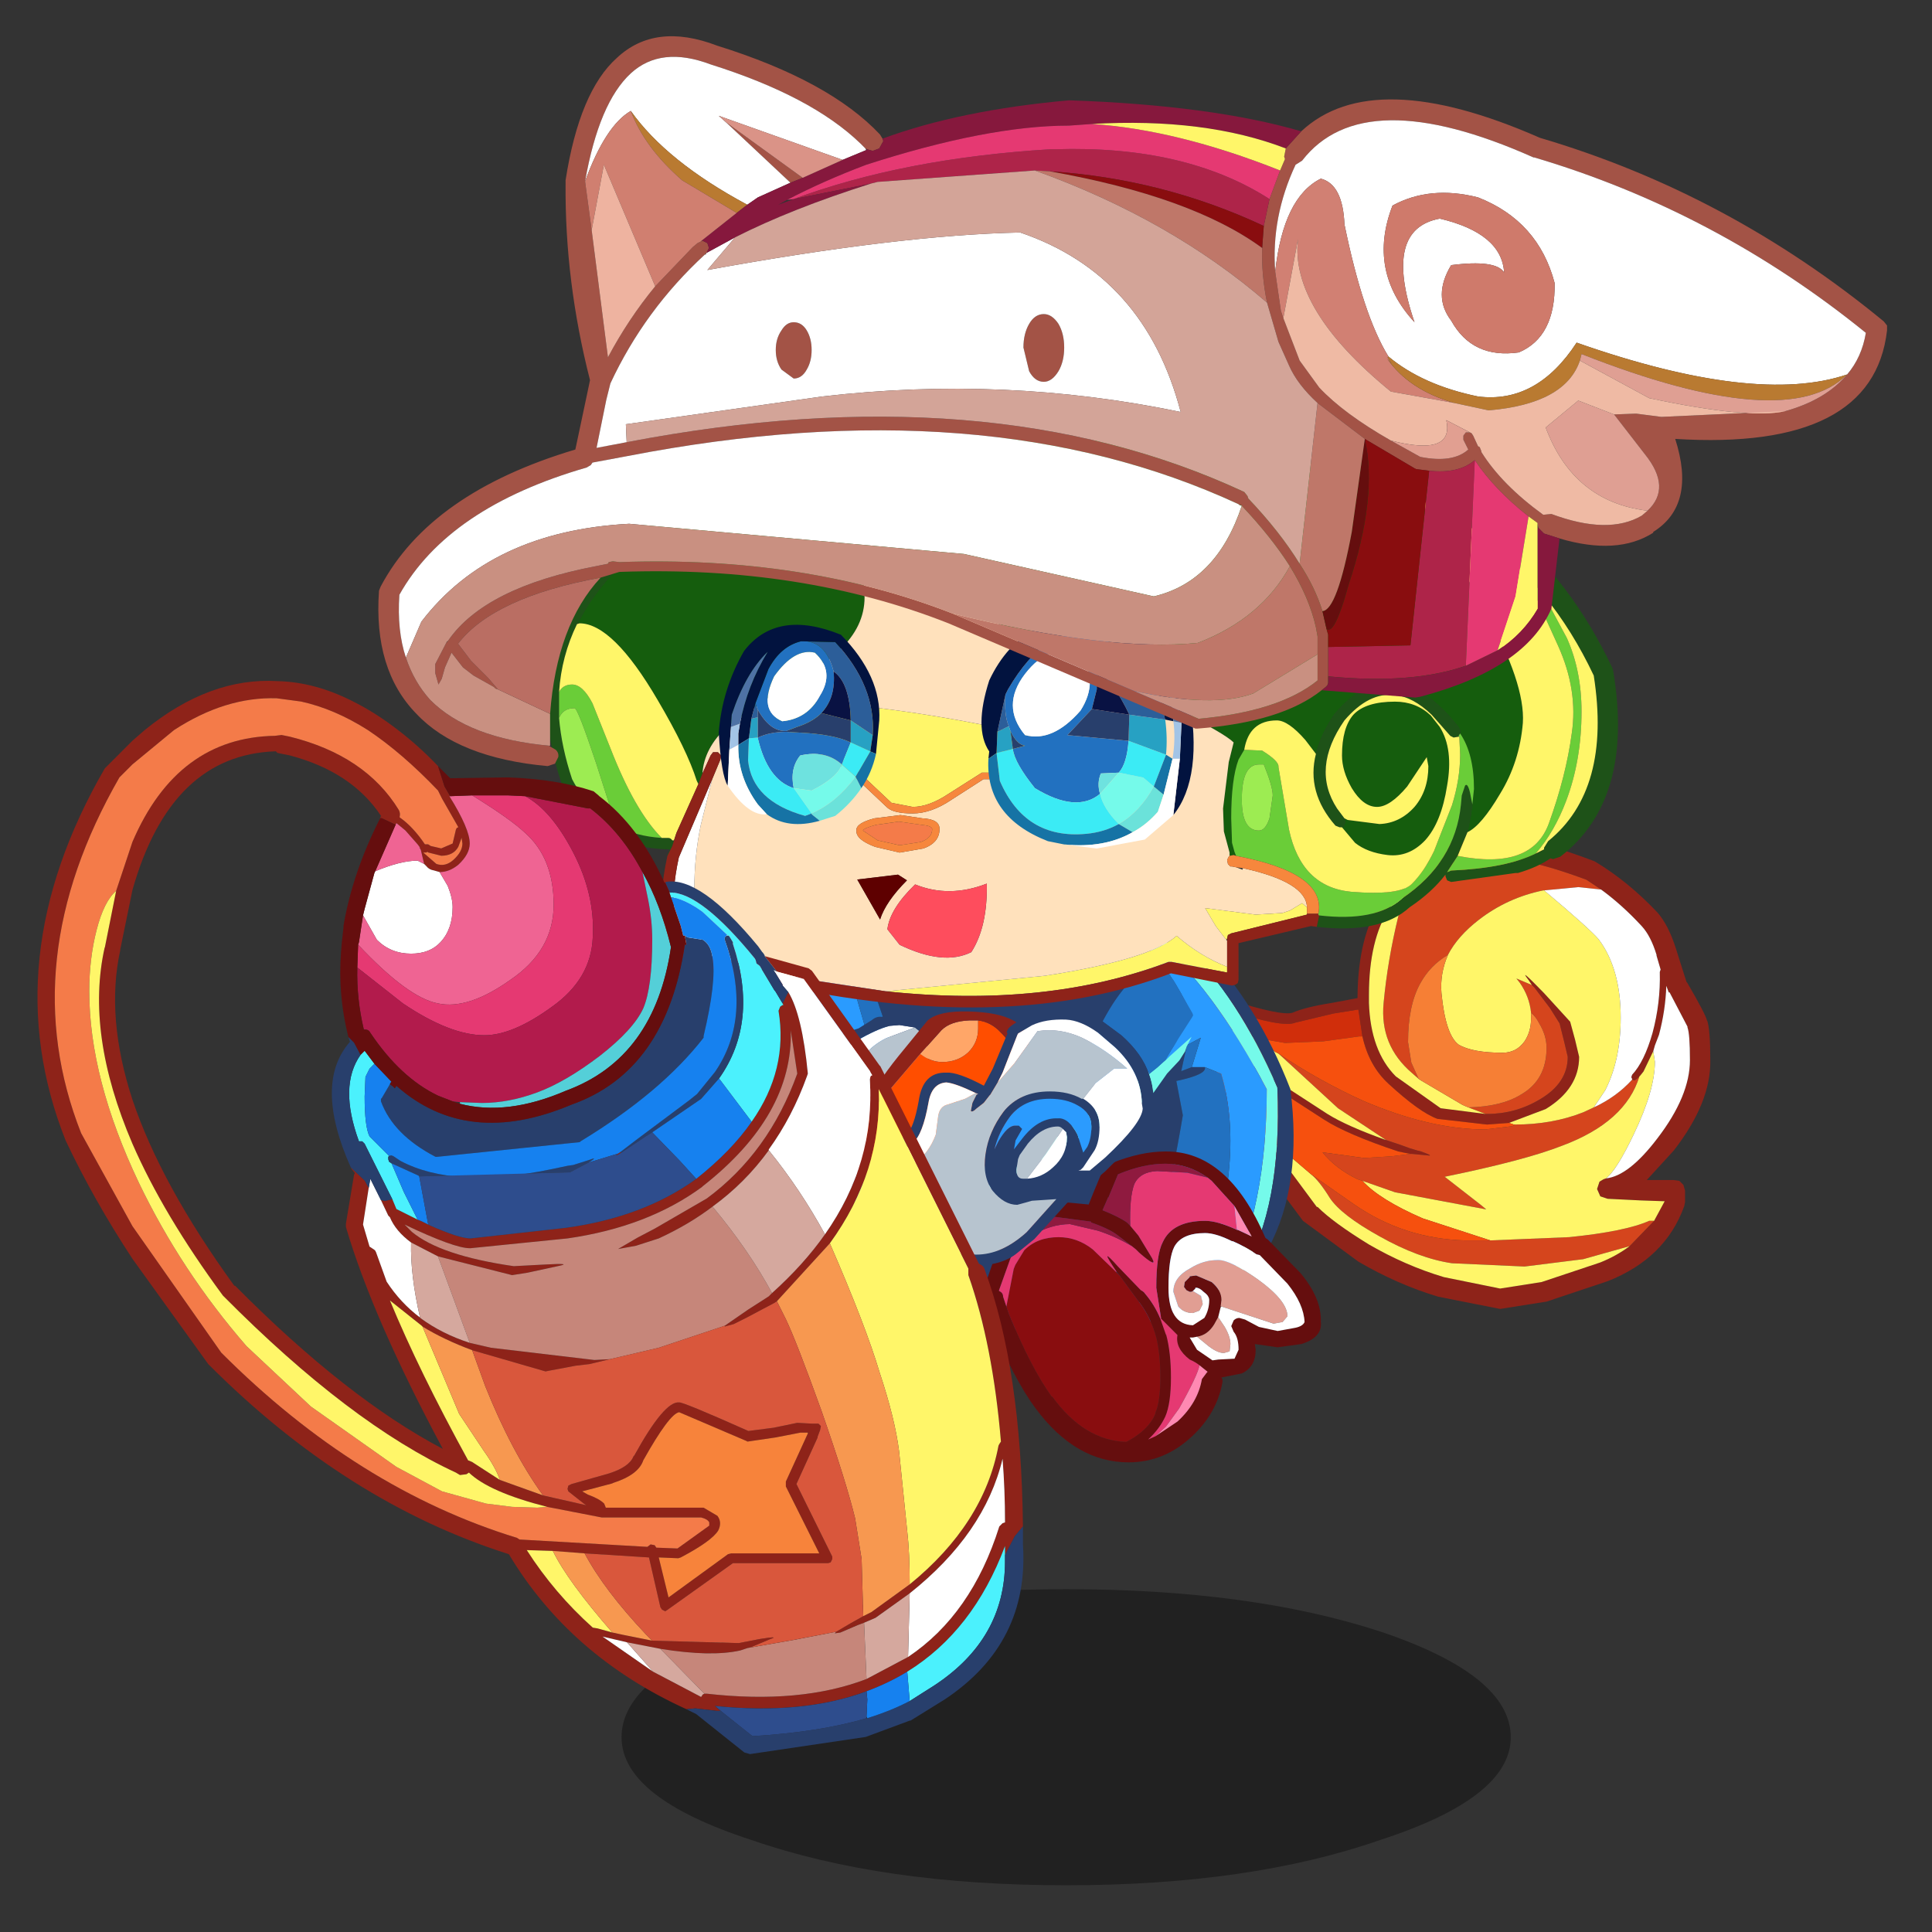 <svg xmlns:ffdec="https://www.free-decompiler.com/flash" xmlns:xlink="http://www.w3.org/1999/xlink" ffdec:objectType="frame" height="90" width="90" xmlns="http://www.w3.org/2000/svg"><rect width="100%" height="100%" fill="#333333" stroke="none"/><use ffdec:characterId="22" height="130.15" transform="matrix(.667 0 0 .668 -.534 1.67)" width="132.75" xlink:href="#a"/><defs><g id="a" transform="translate(.8 -2.5)"><use ffdec:characterId="1" height="9.8" transform="matrix(1.119 0 0 2.107 43.41 110.824)" width="55.5" xlink:href="#b"/><use ffdec:characterId="3" height="28.85" transform="matrix(-1.138 0 0 1.138 119.45 58.45)" width="31.3" xlink:href="#c"/><use ffdec:characterId="5" height="24.85" transform="matrix(-1.138 0 0 1.138 90.35 64.8)" width="30.65" xlink:href="#d"/><use ffdec:characterId="7" height="10.65" transform="matrix(-1.138 0 0 1.138 65.55 70.8)" width="9.35" xlink:href="#e"/><use ffdec:characterId="9" height="19.05" transform="matrix(-1.138 0 0 1.138 92.25 80.3)" width="20.7" xlink:href="#f"/><use ffdec:characterId="13" height="20.2" transform="matrix(-1.138 0 0 1.138 83.45 65.3)" width="20.95" xlink:href="#g"/><use ffdec:characterId="19" height="59.55" transform="matrix(-1.138 0 0 1.138 131.85 2.5)" width="92.65" xlink:href="#h"/><use ffdec:characterId="21" height="65.75" transform="matrix(-1.138 0 0 1.138 71.5 47.5)" width="60.55" xlink:href="#i"/></g><g id="l" fill-rule="evenodd"><path d="m30 15.55.05.05.2.2.05.15-.1.5-5.2 7-3.4 2.5q-2.4 1.4-4.9 2.15l-3.8.75-2.85-.45-3.75-1.25q-3.55-1.4-4.7-4.6l-.05-.25v-.7l.1-.35.25-.25.35-.05H3.9l-1.65-1.8Q-.05 16.2 0 13.6q0-1.9.2-2.45v.05q.05-.35 1.25-2.4v.05L2.1 6.8q.45-1.45 1.15-2.25 1.8-1.9 3.8-3.1l.1-.05Q9.4.55 11 .2t3.95-.05L17.4.4h.1l.35.2 1.3 1.6.7 1 .4.6v.15q1.35 2.1 1.4 5.65v.2l1.6.3q1.6.25 2.4.6.7.2 3.85-.8l1.8-.6-.15.75-1.45.45q-3.45 1.15-4.25.8l-2.3-.55-1.55-.25-.25 1.65q-.4 1.8-1.6 2.9-1.9 1.75-3 2.15l-3.05.35-1.35-.1-2.25-.85q-2.05-1.25-2.05-3.2l.25-1.05.3-1.1 1.6-1.75q1.65-1.7.95-.8l-.2.3-.15.15-.95 1.25-.6.95-.3 1.2-.2.85q0 1.6 1.7 2.6 1.5.9 3.25.9h.1l2.75-.35 2.75-1.95q1.55-1.55 1.65-4.5v-.5q0-3.35-1.25-5.3l-1.05-1.35-1.1-1.3h-.3L14.8 1.4q-2.15-.25-3.55.05-1.5.3-3.65 1.1l-.9.6Q5.4 4.1 4.2 5.4q-.55.6-.9 1.75v.05l-.25.85.05.15q-.05 1.9.45 3.75.5 1.75 1.25 2.55l.05.15-.05.1v.05l-.15.05-.15-.1-.15-.15-.05-.05-.2-.25-.6-1.25-.1-.35-.25-.65q-.4-1.5-.45-3l-.15.4H2.5l-1.1 2.1v.05q-.15.4-.15 2 0 2.2 2 4.8Q5 20.7 6.4 20.85l.15.05.25.15.15.45-.2.45-.45.15-2.05.1-1.45.05.65 1.2L4.95 25q.8.6 1.8 1l3.6 1.2 2.55.4 3.45-.7q2.35-.7 4.6-2 2.2-1.35 3.15-2.3h.05l3.45-4.65 1.6-2.25q.15-.2.4-.2l.4.05m.75-3.35-.15.6-6.9 4.45q-1.4.9-4.55 1.95l-.75.15h-.1l-1.05.1q-.2 0 .5-.25l.2-.05.5-.15.55-.2.9-.3q2.4-.85 3.6-1.6l7.25-4.7" fill="#8e2319"/><path d="m4.95 25-1.5-1.55h.3q1.45.65 4.9 1l4.85.2h1.55q3.75-.1 6.8-2.2l2.65-1.85q-.5.4-1.15 1.45-.7 1.05-3.05 2.35-2.4 1.35-4.45 1.65l-4.45.2-3.6-.45-2.85-.8m-.6-10.4.15.15.15.1.15-.05q.95 1.05 2.35 1.7l.65.3q1.9.75 4.2.75l.15.1 1.65.2q3.4 0 7.5-1.75 2.75-1.25 5.2-2.9l-3.65 3.35-2.95 1.95-.9.3-.55.2-.5.15-.2.05q-.7.25-.5.25l1.05-.1h.1l1.2.15 1.65.1 2.55-.35q-.8 1-2.15 1.65l-.3.1-2 .7-5.6 1.05.3-.25 2.25-1.75q-4.9-1-7.2-1.9-3.9-1.45-4.75-4.25M6.7 3.15l.9-.6q2.15-.8 3.65-1.1 1.4-.3 3.55-.05l2.45.25h.3l1.1 1.3.5 1.85q.65 2.65.9 5.3.25 2.6-1.75 4.3l-.4.35.45-1 .2-1.25q0-2.25-.75-3.6-.6-1.1-1.7-1.75Q15.5 6 14.2 5q-1.75-1.35-3.95-1.8h-.05L8.1 3l-1.4.15m7.1 13.75h-.1q-1.75 0-3.25-.9-1.7-1-1.7-2.6l.2-.85.3-1.2.6-.95.95-1.25.15-.15.95-.4-.2.25q-.6.85-.7 1.85-.3.25-.5.65-.45.75-.45 1.5 0 1.95 1.55 2.85 1.2.75 3.25.8l-1.05.4" fill="#d5451d"/><path d="m21.35 12.15.25-1.65 1.55.25 2.3.55q.8.35 4.25-.8l1.45-.45-.25 1.2-2.75.9-.25.05-.35.1-1.45.25-2.35-.1-2.2-.3h-.2" fill="#d02e0b"/><path d="m27.6 17.95-3.45 4.65h-.05q-.95.95-3.15 2.3-2.25 1.3-4.6 2l-3.45.7-2.55-.4-3.6-1.2q-1-.4-1.8-1l2.85.8 3.6.45 4.45-.2q2.05-.3 4.45-1.65 2.35-1.3 3.05-2.35Q24 21 24.5 20.6l3.1-2.65m-24.15 5.5-.65-1.2 1.45-.05 2.05-.1.45-.15.2-.45-.15-.45-.25-.15-.15-.05q-.65-.5-1.7-2.7-1.3-2.7-1.3-4.45l.1-.65.6 1.25.2.25.05.05q.85 2.8 4.75 4.25 2.3.9 7.2 1.9l-2.25 1.75-.3.25 5.6-1.05 2-.7q-1.05 1.15-3.7 2.3l-4.15 1.35-4.85-.2q-3.45-.35-4.9-1h-.3m15.2-20.5L19.7 4.3q1.25 1.95 1.25 5.3v.5q-.1 2.95-1.65 4.5l-2.75 1.95-2.75.35 1.05-.4.35-.15 2.55-1.5.15-.1.4-.35q2-1.7 1.75-4.3-.25-2.65-.9-5.3l-.5-1.85M10.95 9l.2-.3q.7-.9-.95.8l-1.6 1.75-.3 1.1-.25 1.05q0 1.95 2.05 3.2l2.25.85-.3.1H12q-2.3 0-4.2-.75l-.65-.3-.7-1.05Q5.5 13.6 5.5 11q0-3 1.35-4.8.55-.65 3.35-3h.05q2.2.45 3.95 1.8 1.3 1 1.9 2.15.5 1.15.4 2.35-.25 2.55-1.05 3.15-.85.5-2.7.5-.85 0-1.35-.7-.4-.6-.4-1.4v-.35q.1-1 .7-1.85l.2-.25-.95.4m19.95 2.25-.15.95-7.25 4.7q-1.2.75-3.6 1.6l2.95-1.95 3.65-3.35.2-.1 1.2-.9.25-.05 2.75-.9" fill="#fff669"/><path d="m30 15.55-.4-.05q-.25 0-.4.2l-1.6 2.25-3.1 2.65-2.65 1.85q-3.05 2.1-6.8 2.2H13.5l4.15-1.35q2.65-1.15 3.7-2.3l.3-.1q1.35-.65 2.15-1.65l-2.55.35-1.65-.1-1.2-.15.75-.15q3.15-1.05 4.55-1.95l6.9-4.45-.15.75-.45 2m-17.65 1.9 1.35.1 3.05-.35q1.1-.4 3-2.15 1.2-1.1 1.6-2.9h.2l2.2.3 2.35.1 1.45-.25.35-.1-1.2.9-.2.1q-2.45 1.65-5.2 2.9-4.1 1.75-7.5 1.75l-1.65-.2-.15-.1h.05l.3-.1" fill="#f6500e"/><path d="M16.1 7.15q1.1.65 1.7 1.75.75 1.35.75 3.6l-.2 1.25-.45 1-.15.1-2.55 1.5-.35.15q-2.05-.05-3.25-.8-1.55-.9-1.55-2.85 0-.75.45-1.5.2-.4.5-.65v.35q0 .8.4 1.4.5.7 1.35.7 1.85 0 2.7-.5.8-.6 1.05-3.15.1-1.2-.4-2.35" fill="#f67f35"/><path d="M6.4 20.85Q5 20.7 3.25 18.4q-2-2.6-2-4.8 0-1.6.15-2v-.05l1.1-2.1h.05l.15-.4q.05 1.5.45 3l.25.65.1.35-.1.65q0 1.75 1.3 4.45 1.05 2.2 1.7 2.7M4.8 14.8v-.05l.05-.1-.05-.15q-.75-.8-1.25-2.55-.5-1.85-.45-3.75l-.05-.15.25-.85v-.05Q3.65 6 4.2 5.4q1.2-1.3 2.5-2.25L8.1 3l2.1.2q-2.8 2.35-3.35 3Q5.5 8 5.5 11q0 2.6.95 4.45l.7 1.05q-1.4-.65-2.35-1.7" fill="#fff"/></g><g id="m" fill-rule="evenodd"><path d="m4.05 21.75-.9-.7Q.7 17.05 1 9.7 3.45 4.05 6.7 1L8.45.7q-3.4 2.7-6.8 9.1 0 7.25 2.4 11.95M6.55 7.1l1.5 1.05 3.6 2.55 8.9 6.3L9.1 10.5 6.55 7.1" fill="#75faea"/><path d="m22.75 18.25 3.85 2.15-.05 2.15q-7.25 2.25-14.5 2.3L10 24.4q-2-5.8-3.2-13l.4-2.1q-1.9-.4-1.75-.85h.8l.65.25-.35-1.6 2.55 3.4L20.55 17l-8.9-6.3 1.2-2.75Q11.3 4.3 8.6 1.5l.85-.95q8.55-1.1 17.4 0l-5.7 16.75 1.6.95m-19.6 2.8-1.6-1.5Q-.55 15.65.2 9.8q2-5.15 5.3-8.6l.25-.05L6.7 1Q3.45 4.05 1 9.7q-.3 7.35 2.15 11.35" fill="#283f6c"/><path d="m27.85.65.65.1 2.15 1.75q-3.7 9.45-4.05 17.9l-3.85-2.15 5.1-17.6m-21.9 22.2-1.9-1.1q-2.4-4.7-2.4-11.95 3.4-6.4 6.8-9.1l1-.15-.85.95q-1.5 1.75-2.45 4l1.9 2.65-1.5-1.05-.85-.45.55 1.8h-.8l-1 .4q-1.65 5.45 1.5 14" fill="#2a9bff"/><path d="m27.85.65-5.1 17.6-1.6-.95L26.85.55l1 .1M10 24.4q-2.2-.6-4.05-1.55-3.15-8.55-1.5-14l1-.4q-.15.45 1.75.85l-.4 2.1q1.2 7.2 3.2 13M6.25 8.45l-.55-1.8.85.45.35 1.6-.65-.25m1.8-.3L6.15 5.5q.95-2.25 2.45-4 2.7 2.8 4.25 6.45l-1.2 2.75-3.6-2.55" fill="#2271c0"/></g><g id="n" fill-rule="evenodd"><path d="M1.45.75 2.4.6l.6.05q.8.2 2 .9.6.35 1.05.8 1 .25 1.25.75l1 2.3.15.45-1.55-1.1-2-1.9q-.75-1-1.7-1.45L1.45.75" fill="#fff"/><path d="m1.45.75 1.75.65q.95.45 1.7 1.45l2 1.9 1.55 1.1.05.15.15 1.2q0 1.15-1.05 2-.95.8-1.95.8-1.5 0-3.25-2.75Q.65 4.6.65 2.6q0-1.05.3-1.45l.5-.4" fill="#b7c4cf"/><path d="M6.6 1.35q.7.15 1.25.9l.5 1.35q0 .6.3 1.35l.5 1.2.2.8q0 3.7-3.8 3.7l-1.1-.25-1.05-.45-1.95-2.7Q0 4.95 0 3.2l.2-2.1Q.6 0 1.9 0l1.4.05.2.05q.3-.05.6.2l.8.5 1.7.55m1.85 4.5L8.3 5.4l-1-2.3q-.25-.5-1.25-.75Q5.6 1.9 5 1.55q-1.2-.7-2-.9L2.4.6l-.95.15-.5.4q-.3.4-.3 1.45 0 2 1.75 4.65Q4.15 10 5.65 10q1 0 1.95-.8 1.05-.85 1.05-2L8.5 6l-.05-.15" fill="#283f6c"/></g><g id="o" fill-rule="evenodd"><path d="m6.95 1.6-.25.2-1.4 1.55L4.25 5.2l.85-.4h.05q1.2-.55 1.95-.55 2 0 2.6 1.3.4.75.4 2.8l-.3 1.9-1 1q.15.8-.75 1.5-.35.15-.6.35l-.5.4.05.05.3.4q.25 1.45 1.5 2.6l1.35.9.45.2q-.7-.65-1.05-1.4-.35-.8-.35-2.4 0-1.55.3-2.65v.05l.35-1q.35-.85.95-1.55.05-.1.25-.2l1.4-1.45q1.25-1.4.1.3l-.2.25-.4.55-.7.95q-.8 1-1.15 2.3-.25 1-.25 2.45 0 1.45.3 2.15v.05q.4 1 1.7 1.7l.1.05q2.6-.1 4.55-2.8v.05q1.3-1.8 2.65-5.1l.15-.45.2-.6q0-.25.25-.35V8.5l-.7-1.95-.4-.8q-.85-1.65-1.9-1.8l-2.65.35v.05q-1.15.4-1.65.8l-.85.65-.25.2-.2.2q-1.15 1-.8.35l.85-1.4.5-.6.2-.2q.5-.35 1.5-.75l-.35-.8v.05l-.6-1.45Q10.9.75 9.55.75q-1.4 0-2.6.85m6.1-.85.25.2.65 1.55.3.75 2.6-.25q1.75.1 3.05 3.15l.75 2.15.05.65v.25l-.1.4-.1.35-.2.45q-1.45 3.55-2.8 5.35-2.45 3.3-5.7 3.3-2.2 0-3.9-1.6-1.5-1.4-1.85-3.25-.05-.2.05-.35l-1.25-.25Q4 13.2 4 12.15l.05-.35-1.4.2-1.45-.2q-1.3-.4-1.2-1.35-.05-1.45 1.25-3l2-2.05.15-.1Q5.7-.05 9.55 0q1.5 0 3.25.7l.25.05m-5.2 7.8L7.7 8.4v-.05h-.05q-.2 0-.45.25-.35.25-.35.5 0 .6.3 1.1l.7.45q1.5-.05 1.5-2.3 0-1.8-.35-2.5Q8.55 5 7.1 5q-.65 0-1.65.5H5.4q-.8.35-1.45.8l-.2.05-1.7 1.75q-1 1.25-1.05 2.35.1.25.55.35l1.1.2 1.15-.25.85-.45.35-.1q.2 0 .35.15l.15.35-.15.35q-.3.35-.3 1.1l.25.55h.05l.95.05.35.05.95-.65.45-.75h-.2l-.25-.05q-.65-.1-1.05-.75l-.25-.45-.15-.6V9.5l-.05-.4q0-.6.6-1.1l.95-.4.4.05v.05l.3.3.05.3-.15.2-.2.1h-.1l-.1-.05" fill="#650e0e"/><path d="m7.85 8.55.1.05h.1l.2-.1.15-.2-.05-.3-.3-.3v-.05l-.4-.05-.95.4q-.6.5-.6 1.1l.05.4H6.1l-3.2 1.05-.55-.1-.3-.35q0-.95 1.8-2.25 1.7-1.2 2.45-1.2.9 0 1.7.5 1.05.55 1.05 1.45l-.3.9q-.35.4-.9.4l-.4-.15-.2-.4.1-.5.5-.3m-1.55 1.6.25.45q.4.65 1.05.75l-.55.45q-.65.55-1.1.55l-.35-.1-.05-.45q0-.45.35-1.05l.4-.6" fill="#e19e93"/><path d="m7.6 11.35.25.05h.2l-.45.75-.95.65-.35-.05-.95-.05H5.3l-.25-.55q0-.75.3-1.1l.15-.35-.15-.35Q5.2 10.2 5 10.2l-.35.1-.85.45-1.15.25-1.1-.2q-.45-.1-.55-.35.05-1.1 1.05-2.35l1.7-1.75.2-.05q.65-.45 1.45-.8h.05q1-.5 1.65-.5 1.45 0 1.9.85.35.7.35 2.5 0 2.25-1.5 2.3l-.7-.45q-.3-.5-.3-1.1 0-.25.35-.5.25-.25.45-.25h.05v.05l.15.15-.5.3-.1.5.2.4.4.15q.55 0 .9-.4l.3-.9q0-.9-1.05-1.45-.8-.5-1.7-.5-.75 0-2.45 1.2-1.8 1.3-1.8 2.25l.3.35.55.1L6.1 9.5l.05.05.15.6-.4.6q-.35.6-.35 1.05l.05.45.35.1q.45 0 1.1-.55l.55-.45" fill="#fff"/><path d="m19.3 9.5-.15.45q-1.35 3.3-2.65 5.1V15q-1.95 2.7-4.55 2.8l-.1-.05q-1.3-.7-1.7-1.7V16q-.3-.7-.3-2.15t.25-2.45q.35-1.3 1.15-2.3l.7-.95.4-.55.2-.2L14 6q.95-.75 2.1-.75 1.3 0 2.1.8l.55.9.1.25.45 2.3" fill="#890d0f"/><path d="M5.3 3.35 6.7 1.8l.25-.2 1.25-.3 1.85-.1q1.05.05 1.4.8.3.8.25 2.55l-.5.6-.85 1.4q-.35.65.8-.35l.2-.2.25-.2q1-.6 2.1-.95l1.7-.4q1.15 0 2.35.7l.25.15.65.45.4.8.7 1.95v.05q-.25.1-.25.35l-.2.6-.45-2.3-.1-.25-.55-.9q-.8-.8-2.1-.8-1.15 0-2.1.75l-1.45 1.4v-.05q1.15-1.7-.1-.3l-1.4 1.45q-.2.1-.25.2-.6.7-.95 1.55l-.35 1v-.05q-.3 1.1-.3 2.65 0 1.6.35 2.4.35.75 1.05 1.4l-.45-.2-.65-.6-.8-1.1Q7.55 13.7 7.45 13.1q.25-.2.6-.35.9-.7.75-1.5l1-1 .3-1.9q0-2.05-.4-2.8-.6-1.3-2.6-1.3-.75 0-1.95.55l.15-1.45" fill="#e53972"/><path d="m10.15 17.45-1.35-.9q-1.25-1.15-1.5-2.6l-.3-.4-.05-.05.5-.4q.1.6 1.25 2.65l.8 1.1.65.6m-5-12.65H5.1l-.85.4L5.3 3.35 5.15 4.8" fill="#ff89b2"/><path d="M6.95 1.6q1.2-.85 2.6-.85 1.35 0 2.9.65l.6 1.45V2.8l.35.8q-1 .4-1.5.75l-.2.2q.05-1.75-.25-2.55-.35-.75-1.4-.8l-1.85.1-1.25.3m4.65 4.2.85-.65q.5-.4 1.65-.8V4.3l2.65-.35q1.05.15 1.9 1.8L18 5.3l-.25-.15q-1.2-.7-2.35-.7l-1.7.4q-1.1.35-2.1.95" fill="#8f1a3f"/></g><g id="g"><use ffdec:characterId="10" height="11.65" transform="translate(10.1 4.6)" width="10.85" xlink:href="#j"/><use ffdec:characterId="12" height="20.2" width="20.4" xlink:href="#k"/></g><g id="j" fill-rule="evenodd"><path d="M13.3 5.15h.55q1.15.05 1.7.6l1.3 1.45q-.65.5-1.35.5-.95 0-1.6-.6-.6-.6-.6-1.45v-.5" fill="#ffa668" transform="translate(-10.1 -4.6)"/><path d="m16.85 7.2 2.05 2.4q1.3 1.4 1.3 2.55 0 1.25-.95 2.2-.95 1-2.4 1-2.35 0-4.3-3.15-1.5-2.4-1.5-3.45l.05-.25v-.05l-.05-.25v-.25q0-1.25.85-2.05.6-.65 1.4-.75v.5q0 .85.6 1.45.65.6 1.6.6.7 0 1.35-.5" fill="#ff4e00" transform="translate(-10.1 -4.6)"/><path d="M20.95 13.25q0 1.1-.7 1.95-.85 1.05-2.45 1.05t-2.75-.6l-2.65-1.9q-.95-.65-1.5-2.3l-.5-2.1-.05-.3-.2-1v-1.3q.05-1.1 1-1.6.9-.5 2.75-.55 1.8-.05 2.5.55l1.8 2.2q1.45 1.8 2.05 3.15.7 1.05.7 2.75m-7.65-8.1q-.8.1-1.4.75-.85.8-.85 2.05v.25l.05.25v.05l-.05.25q0 1.05 1.5 3.45 1.95 3.15 4.3 3.15 1.45 0 2.4-1 .95-.95.95-2.2 0-1.15-1.3-2.55l-2.05-2.4-1.3-1.45q-.55-.55-1.7-.6h-.55" fill="#8e2319" transform="translate(-10.1 -4.6)"/></g><g id="p" fill-rule="evenodd"><path d="M2.15 1.55 3.6 0h.25q.6 0 2.05 1.05L7.65 2.5 9.8 4.7l.45.2q.95.45 1.2.75l.1.2-.05.1.9 2.15.55 1.05q1.6-.85 2.3-.8 1.45-.05 1.7 1.75.3 1.65.75 2.05l2 1.55.05.05.5 1.05v.05l.15 1.25q.05 2.1-2.3 3.1-2.35 1-4.3 1-1.95 0-2.9-.8l-1.05-.85-2-2.2-.2-.15-2.15-1.8-.4-.4Q3.6 12.6 3 11.35l-.2-.4L1.25 8.6Q.95 8.15.6 7.05l.35.55.75.8.85 1.2q.05-.6.25-1.15.4-1.25 1.7-2.4l1.15-.85Q4.1 2.25 2.15 1.55m9.95 7.4-.3-.6-.9-2.3-.05-.1-.85-.5q-.85-.4-2.1-.35-.9.05-1.95.8l-1.05.9q-1.6 1.5-1.65 3.45l-.05.3q.05.9 2.3 3l.95.8h.7L7 14.3l-.05-.05-.05-.05-.05-.05-.7-1.05q-.3-.55-.3-1.45 0-1.1 1-1.7h.1q.8-.45 1.95-.45 1.85 0 2.85 1.25.9 1.2 1.1 2.6.2 1.4-.45 2.25-.7.85-1.5.85l-.55-.15-.35-.1-1.5-.1 1.8 2 .05.05q1.5 1.35 3.05 1.35 2.1 0 4-.8 2.35-.9 2.35-2.6l-.15-1.35-.3-.55-2-1.55q-.6-.5-.95-2.45-.2-1.2-1.1-1.25-.55.05-1.8.65l-.15.05.1.05.25.5.1.5q-.1.1-.35-.15l-.45-.35-.35-.45-.05-.05-.45-.75M6.6 12.9l.25.35.35-1.1q.55-1.05 1.2-1 1.2-.05 2.2 1.25l.5.65-.1-.55-.4-.7.2-.2h.25q.45 0 1 .95l.25.5q-.25-1.05-.95-2-.85-1.1-2.45-1.1-1 0-1.7.4-.85.45-.85 1.3 0 .75.25 1.25m3.7 1.95h.25q.4 0 .4-.55l-.1-.65-.1-.25-.5-.7q-.85-1.05-1.85-1.05-.15 0-.3.15l-.2.2-.05.3q0 1.1.85 1.85.7.65 1.6.7" fill="#283f6c"/><path d="m12.1 8.95.45.75.05.05.35.45.45.35q.25.25.35.15l-.1-.5-.25-.5-.1-.05.15-.05.65.35 1.05.35q.5.1.6.7l.15 1.15q.85 2.3 3.7 2.6l.15 1.35q0 1.7-2.35 2.6-1.9.8-4 .8-1.55 0-3.05-1.35l-.05-.05-1.8-2 1.5.1.35.1.55.15q.8 0 1.5-.85.65-.85.45-2.25t-1.1-2.6q-1-1.25-2.85-1.25-1.15 0-1.95.45h-.1L6.1 9l-1.15-.9h-.8q1.35-1.2 2.8-1.9 1.35-.6 2.65-.4h.05l1.4 1.95 1.05 1.2m-4 2.85q.15-.15.3-.15 1 0 1.85 1.05l.5.7.1.25.1.65q0 .55-.4.55h-.25l-1.15-1.5L8.1 11.8" fill="#b7c4cf"/><path d="M6.85 9.95q-1 .6-1 1.7 0 .9.3 1.45l.7 1.05.05.05.05.05.05.05.15.05h-.7l-.95-.8q-2.25-2.1-2.3-3l.05-.3Q3.3 8.3 4.9 6.8l1.05-.9Q7 5.15 7.9 5.1q1.25-.05 2.1.35l.85.5.05.1.9 2.3.3.6-1.05-1.2-1.4-1.95H9.6q-1.3-.2-2.65.4-1.45.7-2.8 1.9h.8L6.1 9l.75.95m6.6-.35q1.25-.6 1.8-.65.9.05 1.1 1.25.35 1.95.95 2.45l2 1.55.3.55q-2.85-.3-3.7-2.6L15.75 11q-.1-.6-.6-.7l-1.05-.35-.65-.35m-3.15 5.25q-.9-.05-1.6-.7-.85-.75-.85-1.85l.05-.3.2-.2 1.05 1.55 1.15 1.5" fill="#fff"/><path d="M6.6 12.9q-.25-.5-.25-1.25 0-.85.85-1.3.7-.4 1.7-.4 1.6 0 2.45 1.1.7.95.95 2l-.25-.5q-.55-.95-1-.95h-.25l-.2.2.4.7.1.55-.5-.65q-1-1.3-2.2-1.25-.65-.05-1.2 1l-.35 1.1-.25-.35" fill="#2b9bfe"/><path d="m.1 4.85.05-.15 1.15-2 .85-1.15q1.95.7 3.5 3.65l-1.15.85Q3.2 7.2 2.8 8.45l-.5-.4-.5-.45L1 6.25l-.9-1.4" fill="#2271c0"/><path d="M.2 6.15.15 6 .1 5.9 0 5.25l.1-.4.9 1.4.8 1.35-.25-.25L.2 6.15" fill="#2a9bff"/><path d="m.6 7.05-.1-.3-.3-.6 1.35 1.2.25.25.5.45.5.4Q2.6 9 2.55 9.6L1.7 8.4l-.75-.8-.35-.55" fill="#75faea"/></g><g id="q" fill-rule="evenodd"><path d="m60.55 24.65-.05-.25.1-.25.3-.1q5.95.5 10.6 2.7 3.55 1.75 6.3 4.65l.95 1.05q1.7 1.8 2.55 3.8 1.9 4.25.1 9.55v.05q-2 3.9-6.55 4h-.1l.1.25.05.05v.1l-.3-.6-.25-.8.15.45.05.05.05-.05q.1-.15.25-.15h.4q1.6-.1 2.8-.75 1.7-.95 2.7-2.85.65-1.95.8-3.75v-1.6q-.15-2.2-1.1-4.15L80.4 36q-.8-1.6-2.15-3.05h-.05l-1.3-1.45q-2.5-2.55-5.7-4.1-4.15-2-9.3-2.55l-.4-.05-.7-.05-.2-.1h-.05M35.05 54.6q-3.9.45-5.7-1.2-1.35-.9-2.2-2v.1l-.1.25-.25.1-3.95-.55h-.15q-1.2-.35-2-.9l-.15.05-.45-.15q-4.55-3.5-3.25-11.35l.05-.2q5.1-10.8 16.2-13l.45.1.3.4-.05.3-.05.15-.4.3-.5.1q-2.1.45-3.95 1.25-3.65 1.55-6.4 4.35l-.25.25-1.15 1.35q-1.75 2.15-3.05 4.9-1.1 7 2.8 10.15l.25.4v.1l.5.25q1.8.9 5.2 1.05l.25.1-.65-1-.6-1.45-.2-.95-.1-.7v-.05l.15-.75q.15-.6.3-.4l.2.6.05.55q.35 3.55 3.6 5.75l.05.05q1.6 1.4 5.05 1l.15.7m19.85-9.4-.05.05v-.05h.05m-28.65-2.45v-.05q-.05-.15.05-.25l.05-.1q1.95-2.45 3.8-2.7 1.95-.25 3.75 1.85l.05.05Q34.8 42.8 35.1 44q.6 2.35-1.2 4.4l-.25.1h-.15l-.1-.05-.1-.25.05-.25.45-.6q1.6-2.45-.45-5.4-1.5-1.75-3.1-1.55-1.1.1-2.25 1.2l-1.15 1.3-.2.1-.3-.05v-.05l-.1-.15" fill="#1e5218"/><path d="M60.55 24.65h.05l.2.1.7.05.4.05q5.15.55 9.3 2.55 3.2 1.55 5.7 4.1l1.3 1.45h.05Q79.6 34.4 80.4 36h-.1q-2.05 0-4.8 4.7-1.8 3.05-2.4 4.95l-.1.2-.25-.65q-.1-1.55-1.5-2.85l-2.45-1.7-.35-.25-.65-.35q-2.5-1.5-3.45-2.4-1.55-1.45-1.55-3.25l.05-.9-4.4 1.05q-2.95.9-9.15 3.95l-5.6 2.75q-3 1.5-3.55 2.05l.3 1.2.35 2.85-.05 1.4-.35 1.3v.2l-.25-.05-.15.05.1-.25.15-.55.05-1.5q0-2.4-.45-3.6l-.35-.6q-.3-1.8-2-1.8-.7 0-1.75 1.2l-.65.85q-.3-1.2-1.15-2.45l-.05-.05q-1.8-2.1-3.75-1.85-1.85.25-3.8 2.7l-.05.1q-.1.1-.05.25v.05q-.85 1.25-.85 3.4l.1.95v.05l.1.7.2.95q-.85-.4-2-2.35-1.2-1.95-1.4-4.35-.15-2.4 2.3-6.85 2.4-4.5 4.2-6.9 1.85-.8 3.95-1.25l.5-.1.4-.3.05-.15 3.65-.85 7.6-.8 13.05-.4 2.3.15h.15m-27.2 23.3-.05.25.1.25.1.05-.8.95q-.75.6-2 .75-1.3.15-2.3-.9-1-1.1-1.35-3.35-.4-2.25.45-3.6l.55-.7q.9-.85 2.2-.85 1.8 0 2.55.8.7.8.7 2.5 0 .95-.6 2-.7 1.15-1.55 1.15-.8 0-1.85-1.25l-1.2-1.8-.1.55q0 1.5.85 2.5.9 1 2.15 1.05l1.95-.25.2-.1" fill="#155d0d"/><path d="M81.55 40.2v1.6q-.25-.6-.95-.6-.2 0-1.35 3.45l-1.2 3.75q-1.2.65-2.8.75 1.65-1.65 3.15-5.5l1.1-2.75q.6-1.15 1.25-1.15.55 0 .8.45M25.5 47.1l-.1-.95q0-2.15.85-3.4l.1.15-.05.05-.05 1.1q0 1.5.5 3.1l1.1 2.8q.6 1.25 1.35 2 .7.75 3.75.5 3.05-.3 3.8-3.8l.65-3.85q-.05-.35 1-1l1.1-.05.35.6q.45 1.2.45 3.6l-.05 1.5-.15.55-.1.25q-5.55 1.05-5.05 3.55v.1h-.05q-3.45.4-5.05-1l-.05-.05q-3.25-2.2-3.6-5.75l-.05-.55-.2-.6q-.15-.2-.3.4l-.15.75m-4.4-12.8 1.15-1.35-2 4.4q-1.25 2.75-.85 5.4.35 2.6 1.4 5.5 1.05 2.9 5.6 2l.65 1-.25-.1q-3.4-.15-5.2-1.05-1.15-1.35-1.85-3.2-.95-2.5-.95-5.5 0-2.5.9-4.5l1.4-2.6m16.65 12.25.2 1.4q.25.75.65.75 1.05 0 1.05-1.9 0-2.15-1.05-2.15h-.3q-.55 1.35-.55 1.9" fill="#6acd38"/><path d="M81.55 41.8q-.15 1.8-.8 3.75-1 1.9-2.7 2.85l1.2-3.75q1.15-3.45 1.35-3.45.7 0 .95.6m-43.8 4.75q0-.55.55-1.9h.3q1.05 0 1.05 2.15 0 1.9-1.05 1.9-.4 0-.65-.75l-.2-1.4" fill="#9dec52"/><path d="M80.45 36.05q.95 1.95 1.1 4.15-.25-.45-.8-.45-.65 0-1.25 1.15l-1.1 2.75q-1.5 3.85-3.15 5.5h-.4q-.15 0-.25.15h-.1l-.15-.45-1.35-3 .1-.2q.6-1.9 2.4-4.95 2.75-4.7 4.8-4.7l.15.05M35.65 53.4l.3-.25.75.45.45.15 1.65.1 3.1-.4-.65 1.1-.65.85-.05-.1-.05-.2-.2-.1-4.65-1.15v-.45m4.9 3.65q1.65-.65 3.1-1.9 1.6 1.45 8.1 2.45l9.75.95q-9.85 1.05-17.35-1.8h-.2l-3.4.65v-.35M67.05 43h-.2q-2.7 1.1-4 2.4l-1.7 1.6-1.3.25q-1 0-2.2-.8l-2.05-1.3H55l-.1.05h-.05v.05q-.7-.1-2-1.2l-.95-.95 3-.75q6.8-1.4 13.5-1.7.15.8-.25 1.35l-1.1 1m-44.8-10.05.25-.25q2.75-2.8 6.4-4.35-1.8 2.4-4.2 6.9-2.45 4.45-2.3 6.85.2 2.4 1.4 4.35 1.15 1.95 2 2.35l.6 1.45q-4.55.9-5.6-2-1.05-2.9-1.4-5.5-.4-2.65.85-5.4l2-4.4M35.1 44l.65-.85q1.05-1.2 1.75-1.2 1.7 0 2 1.8l-1.1.05q-1.05.65-1 1l-.65 3.85q-.75 3.5-3.8 3.8-3.05.25-3.75-.5-.75-.75-1.35-2l-1.1-2.8q-.5-1.6-.5-3.1l.05-1.1h.05l.3.05.2-.1L28 41.6q1.15-1.1 2.25-1.2 1.6-.2 3.1 1.55 2.05 2.95.45 5.4l-.45.6-.2.1-1.95.25q-1.25-.05-2.15-1.05-.85-1-.85-2.5l.1-.55 1.2 1.8q1.05 1.25 1.85 1.25.85 0 1.55-1.15.6-1.05.6-2 0-1.7-.7-2.5-.75-.8-2.55-.8-1.3 0-2.2.85l-.55.7q-.85 1.35-.45 3.6.35 2.25 1.35 3.35 1 1.05 2.3.9 1.25-.15 2-.75l.8-.95h.15l.25-.1q1.8-2.05 1.2-4.4m-13.5 6.1-.5-.25v-.1l-.25-.4q-3.9-3.15-2.8-10.15 1.3-2.75 3.05-4.9l-1.4 2.6q-.9 2-.9 4.5 0 3 .95 5.5.7 1.85 1.85 3.2" fill="#fff669"/><path d="M40.4 50.25v-.2l.35-1.3.05-1.4-.35-2.85-.3-1.2q.55-.55 3.55-2.05l5.6-2.75q6.2-3.05 9.15-3.95l4.4-1.05-.05.9q0 1.8 1.55 3.25.95.9 3.45 2.4l.65.35.35.25 2.45 1.7q1.4 1.3 1.5 2.85l-.5-1.1-.15-.2h-.3l-.1.1-.1.1.05.25.5 1.2.7 2.8q.4 1.9.4 4l-.25 2.6-.6 1.4-4.25 1.1-.15.05-2.2.4-4.3.65-9.75-.95q-6.5-1-8.1-2.45-1.45 1.25-3.1 1.9v-1.6l.05-.05.65-.85.65-1.1-3.1.4-1.65-.1-.45-.15-.75-.45-.3.25q.05-1.55 3.95-2.4v.1l.4-.15.25-.05h.1l.15-.15.05-.25-.1-.2-.05-.05m14.45-5-.05.1.05.15.15.05h.5l1.95 1.25q1.25.85 2.4.85t1.55-.35l1.7-1.6q1.25-1.2 3.7-2.25l.2-.05.15-.15v-.15l-.1-.1 1.1-1q.4-.55.25-1.35-6.7.3-13.5 1.7l-3 .75.95.95q1.3 1.1 2 1.2m3.35 3.35q0 .85 1 1.2l1.45.25 1.5-.35q1.2-.45 1.15-1 .05-.45-1.1-.75l-1.6-.2-1.35.2q-1.05.05-1.05.65m-2.9 3.35q-.05 2.65.95 4.2 1.7.85 4.4-.45l.75-.95q-.15-1.25-1.7-2.75-2.1.85-4.4-.05m5.45-.55-.55.35q1.3 1.3 1.65 2.4l1.4-2.45-2.5-.3" fill="#ffe1bc"/><path d="m59.3 48.35 1.4-.2 1.4.2q.75.2.8.35l-.9.6-1.35.3-1.3-.2q-.7-.25-.7-.8.05-.2.65-.25" fill="#f47b49"/><path d="m72.4 56.35.6-1.4.25-2.6q0-2.1-.4-4l-.7-2.8 2.05 4.8q.95 4.35-.95 5.8l-.85.2" fill="#fff"/><path d="M55.3 51.95q2.3.9 4.4.05 1.55 1.5 1.7 2.75l-.75.95q-2.7 1.3-4.4.45-1-1.55-.95-4.2" fill="#fe4d5d"/><path d="m60.75 51.4 2.5.3-1.4 2.45q-.35-1.1-1.65-2.4l.55-.35" fill="#5e0000"/><path d="m40.4 50.25.05.05.1.2-.05.25-.15.15h-.1l-.25.05-.4.05q-3.9.85-3.95 2.4v.4h-.7q-.5-2.5 5.05-3.55l.15-.05.25.05m14.5-5.05.1-.05h.6l2.05 1.3q1.2.8 2.2.8l1.3-.25 1.7-1.6q1.3-1.3 4-2.4h.2l.1.1v.15l-.15.15-.2.05q-2.45 1.05-3.7 2.25l-1.7 1.6q-.4.35-1.55.35t-2.4-.85l-1.95-1.25H55l-.15-.05-.05-.15.05-.1.05-.05m3.3 3.4q0-.6 1.05-.65l1.35-.2 1.6.2q1.15.3 1.1.75.05.55-1.15 1l-1.5.35-1.45-.25q-1-.35-1-1.2m1.1-.25q-.6.05-.65.25 0 .55.7.8l1.3.2 1.35-.3.9-.6q-.05-.15-.8-.35l-1.4-.2-1.4.2" fill="#f6873d"/><path d="m74.35 48.85.25.8.3.6q1.1 4.95-1.3 6.5l-.1.05-5.2 1.3-.15.05-.65.15q-13.8 2.85-23.5-.85l-3.75.75-.2-.05-.15-.1-.05-.2V55.6l-4.45-1.05-.35.05-.15-.7h.05v-.1h.7v.05L40.3 55l.2.1.05.2v2.1l3.4-.65h.2q7.5 2.85 17.35 1.8l4.3-.65 2.2-.4.15-.05 4.25-1.1.85-.2q1.9-1.45.95-5.8l-2.05-4.8-.5-1.2-.05-.25.1-.1.1-.1h.3l.15.2.5 1.1.25.65 1.35 3" fill="#8e2319"/><path d="M64.7 38.95q.5-1.95 2-1.85 1.25.3 2 1.7l.8 2.1-.15.4q-.75 1.35-1.75 1.3l-.65-.25q-.95-.3-1.5-.85-.9-.95-.75-2.55m.85 1.5q.75 1.4 2.3 1.55 1.5-.65.5-2.75-1.25-1.75-2.5-1.45-1.25 1.15-.3 2.65m3.8 2.55v.05q-.6 2.55-2.2 3.05.25-1.2-.4-2-1.55-.35-2.55.55l-.55-1.35q1.05-.5 3.1-.6l.85-.05q1 0 1.75.35m-15.65.7q-.1.85-1.35 2.4-2.55 1.55-4 .35.2-.65-.05-1.25l-1.1-.05q-.5-.55-.6-1.95l3.75-.35-1.5-1.6-.3-1.2v-1.2q.05-.65.3-.95 1.5-.95 2.65-.7 1.3.8 2.5 2.85l.15.3q.1 1.25-.2 1.95l-.1.3q-.4.85-.9.9l.75.2m-4.15-2.35q1.7 1.95 3.4 1.5 1.5-1.8 0-3.75-1.55-2-3.4-1.15-1.15 1.6 0 3.4" fill="#2271c0"/><path d="M64.2 44.65q1-.9 2.55-.55.65.8.4 2l-1.1.15q-1.6-.8-1.85-1.6m-17 .5 1.1.05q.25.6.05 1.25l-1.15-1.3" fill="#6ee2df"/><path d="m67.15 46.1-1.1 1.55q-1.5-.65-2.7-2.25l.85-.75q.25.8 1.85 1.6l1.1-.15m-18.8.35q-.2.9-1.15 1.85-1.3-.75-2.15-2.3l.65-.55 1.5-.3 1.15 1.3" fill="#75faea"/><path d="M63.35 45.4q1.2 1.6 2.7 2.25v.05l-.5.4-.95-.3q-.95-.75-1.6-1.7l.35-.7m-18.3.6q.85 1.55 2.15 2.3l-.85.5q-.85-.45-1.55-1.25l-.35-1.05.6-.5" fill="#6be2da"/><path d="M67.15 46.1q1.6-.5 2.2-3.05V43l.55.05.05 1.35q-.25 2.5-3.5 3.4l-.4-.15 1.1-1.55m-3.5-2.8.55 1.35-.85.75-.9-1.55 1.2-.55m-8.95.65-.2 1.7q-1.55 3.6-5.3 3.25-1.1-.1-2-.6.95-.95 1.15-1.85 1.45 1.2 4-.35 1.25-1.55 1.35-2.4l1 .25m-8.1-.75q.1 1.4.6 1.95l-1.5.3-.65.55-.75-1.95 2.3-.85" fill="#3bebf5"/><path d="m62.3 42.85 1.35-.9v1.35l-1.2.55-.15-1m7.45-1 .15 1.2-.55-.05v-1.25l.4.1m-15.05 2.1-1-.25.15-1.1.1-.3.7.35.05 1.3M44.35 41.9l2.2-.3.05 1.6-2.3.85q-.1-1.05.05-2.15" fill="#27a1c3"/><path d="M62.3 42.85q-.2-3 2.3-5.7l2.1-.05q-1.5-.1-2 1.85-1 .7-1.05 3l-1.35.9m7.2-1.95.25.95-.4-.1v-.45l.15-.4m-25.15 1 .55-2.15q1.35-2.1 3.8-3 1.45-.4 2.8.45-1.15-.25-2.65.7-.25.3-.3.95-1.05.75-2 2.75l-2.2.3m9.8-1.55.5 2.3-.7-.35q.3-.7.2-1.95" fill="#2c5e99"/><path d="M65.45 41.5q.55.55 1.5.85l.65.25q1 .05 1.75-1.3V43q-.75-.35-1.75-.35l-.85.05q-2.05.1-3.1.6v-1.35l1.8-.45m-11.6 1.1-.15 1.1-.75-.2q.5-.05.9-.9m-5-1.35 1.5 1.6-3.75.35-.05-1.6 2.3-.35" fill="#283f6c"/><path d="M63.65 41.95q.05-2.3 1.05-3-.15 1.6.75 2.55l-1.8.45m-15.1-3.1v1.2l.3 1.2-2.3.35q.95-2 2-2.75" fill="#091243"/><path d="m66.7 37.1-2.1.05q-2.5 2.7-2.3 5.7l.15 1-.35.15-.2-2.05q-.15-2.7 2.35-5.25 3.95-1.6 5.95 1 1.35 2.35 1.55 5-.15 2.6-.55 3.25l-.1-2.2-.1-1.4-.05-.75q-.85-2.55-2.2-3.85 1.25 2.05 1.7 4.4l.1.6v.7l-.65-.4-.15-1.2-.25-.95-.8-2.1q-.75-1.4-2-1.7m-12 6.85-.05-1.3-.5-2.3-.15-.3Q52.8 38 51.5 37.2q-1.35-.85-2.8-.45-2.45.9-3.8 3l-.55 2.15-.5.1v-.15q.05-2.3 2.35-4.4-.65.1-1.7 1.35-.7.95-1.15 3.3l.1 2.2.4 3.45q-1.85-2.3-.95-7.35 1.75-4.1 4.95-4.65 5.2-.7 7.3 3.75.95 2.95 0 4.35l.05.45-.5-.35" fill="#02133f"/><path d="m69.9 43.05.65.4q.05 1.95-1.2 3.65l-.55.6q-1.3.95-3.25.4l.5-.4v-.05l.4.15q3.25-.9 3.5-3.4l-.05-1.35m-7.8.95.35-.15.9 1.55-.35.7q-.65-.95-.9-2.1m-14.9 4.3q.9.5 2 .6 3.75.35 5.3-3.25l.2-1.7.5.35q.2 3.55-3.65 5.05l-1 .2q-2.45.25-4.2-.75l.85-.5M45.05 46l-.6.5-.55-2.2.4-.25.75 1.95" fill="#1673a5"/><path d="M70.55 43.45v-.7l-.1-.6.55.2.1 1.4-.55-.3m-27.1.85-.1-2.2.5-.1q-.15 1.05.05 2.3h-.45" fill="#a2c4e6"/><path d="m71.1 43.75.1 2.2q-1.3 1.9-2.4 1.75l.55-.6q1.25-1.7 1.2-3.65l.55.3m-5.55-3.3q-.95-1.5.3-2.65 1.25-.3 2.5 1.45 1 2.1-.5 2.75-1.55-.15-2.3-1.55m-21.1 6.05.35 1.05q.7.8 1.55 1.25 1.75 1 4.2.75l-2 .25-2.95-.55-1.75-1.5-.4-3.45h.45l.55 2.2m5.1-5.15q-1.15-1.8 0-3.4 1.85-.85 3.4 1.15 1.5 1.95 0 3.75-1.7.45-3.4-1.5" fill="#fff"/><path d="M70.45 42.15q-.45-2.35-1.7-4.4 1.35 1.3 2.2 3.85l.05.75-.55-.2m-27.1-.05q.45-2.35 1.15-3.3 1.05-1.25 1.7-1.35-2.3 2.1-2.35 4.4V42l-.5.1" fill="#4e72a5"/><path d="m61.7 6.3.15-.25q3.1-3.3 10-5.45 3.8-1.45 6.15.75 2.3 2.05 3.15 7.5v.2q.05 6-1.5 12.05l.2.95.7 3.3q8.9 2.65 11.95 8.4l.1.25q.35 4.85-2.3 7.55-2.55 2.7-8.05 3.2l-.45-.15-.2-.4q-.05-.25.15-.45l.35-.2.05-.05q4.95-.45 7.3-2.8 1-1.1 1.5-2.6.55-1.65.4-3.85-3-5.35-11.5-7.8l-.25-.15-.1-.15-2.15-.4Q55.4 21.5 39.85 28.7l-.05.05h-.1l-.05.05q-1.8 1.9-2.95 3.7-1.2 1.95-1.6 3.75l-.1.55v2.7q2.35 1.9 7.3 2.35l3.95-1.7L57.4 35.4q9.1-3.55 20.45-3.15l.4-.05.25.05.05.1.75.15q6.8 1.3 9.05 4.55l.05.05v.05h.05l.7 1.35v.55l-.2.7-.2-.35-.2-.7-.4-.9-.7.9-.65.5-1.25.7-.1.1-.15.05.6-.7 1.05-1.05.8-1.05Q85.55 34.4 79 33.2l-1.15-.35q-11.2-.4-20.2 3.15L42.5 42.45h-.15q-5.15-.4-7.6-2.35l-.25-.2-.1-.1-.05-.15V36.7l.1-.35.25-1.1q.45-1.45 1.4-2.9 1.2-1.95 3.15-4l.05-.15.2-.25q15.7-7.3 37.9-3.05l1.85.35-.6-2.95-.25-1q-2.1-4.5-5.8-7.9l-.05-.05-.05-.05-.15-.3.1-.3.3-.15.1.05.2.1.3.25 2.3 2.4q1.65 2 2.9 4.35l1-7.8.4-2.95V8.9q-.85-4.8-2.8-6.6-1.85-1.7-4.9-.55-6.2 1.95-9.2 4.85l-.3.3-.1.05-.35.1-.4-.15-.25-.45.05-.15m9.6-1L67.35 9l-.75-.3 4.7-3.4m-34 2.95.65 1.75.35 1.65.1 1.35q.05 1.65-.3 3.35l-.7 2.4-.65 1.45q-.5 1.15-1.75 2.3l-2.9 2.2-3.05 1.8-.1.05-.8.1q-1.8.2-2.8-.65-1.2 1.8-3.3 3.45l-.55.4v.05l-.05.25-.35.35-.95.3q-3.55 1.05-5.75-.35v-.05q-2.65-1.65-1.35-5.7-12.15.75-13-6.65v-.3l.2-.25Q9.8 9.65 21.35 6.25 31.6 1.75 36 5.85l.95 1.05.1.5-.05.15.3.7m30.6 12.2-.75.55q-.5 0-.8-.55-.3-.5-.3-1.2t.3-1.2q.3-.5.8-.5.45 0 .75.5.35.5.35 1.2t-.35 1.2m-15.2.1q-.35.65-.9.65-.5 0-.9-.65-.35-.6-.35-1.45t.35-1.45q.4-.6.9-.6.55 0 .9.6t.35 1.45l-.35 1.45m-15.1-6.1q.25-3.35-1.25-6.55l-.4-.25q-3.75-4.85-14.2-.2h-.05Q10.55 10.75 1.35 18.2q.25 1.5 1.15 2.55Q3.8 22.3 6.3 23l7.6.35 1.55-.2 1.35.05-1.9 2.45q-1.65 2.05-.15 3.45l.35.3q2.05 1.2 5.55-.1l.5.05q2.55-1.85 3.8-3.85v-.05l.1-.25.1-.05.3-.65.1-.15.1-.05h.25l.15.2v.25l-.3.6q.95.85 2.95.45l1.8-1q2.9-1.65 4.4-3.25l1.2-1.65 1-2.6.15-.45.35-2.4" fill="#a35346"/><path d="m62.75 6.9.3-.3q3-2.9 9.2-4.85 3.05-1.15 4.9.55 1.95 1.8 2.8 6.6-1.25-3.4-2.8-4.3-2.2 3.1-7.15 5.75l-.65-.45-2-.9 3.95-3.7.45-.4-7.6 2.7L62.7 7l.05-.1m9.85 6.5q3.7 3.4 5.8 7.9l.25 1 .6 2.95-1.85-.35.05-1.1-12.05-1.7q-11.2-1.3-22 .95 2.2-8.4 9.85-11 7.4.15 19.2 2.3l-1.7-2 1.75.95.05.1h.05M39.8 28.75l.05-.05q15.55-7.2 37.5-2.95l2.15.4.1.15.25.15q8.5 2.45 11.5 7.8.15 2.2-.4 3.85L90 35.9q-4.25-5.55-12.75-6L56.7 31.75l-11.65 2.6q-3.85-.9-5.4-5.55l.15-.05m28.1-8.3q.35-.5.35-1.2t-.35-1.2q-.3-.5-.75-.5-.5 0-.8.5-.3.5-.3 1.2t.3 1.2q.3.55.8.55l.75-.55m-15.2.1.35-1.45q0-.85-.35-1.45t-.9-.6q-.5 0-.9.6-.35.6-.35 1.45t.35 1.45q.4.65.9.65.55 0 .9-.65m-50.2.2q-.9-1.05-1.15-2.55 9.2-7.45 20.35-10.75h.05q10.45-4.65 14.2.2l.4.25q1.5 3.2 1.25 6.55-.5-4.55-2.8-5.7-1.35.35-1.45 2.8-1.15 5.6-2.7 8.1-2.1 1.75-5.5 2.45-3.6.45-6.05-3.3-11 3.85-16.6 1.95m21.05-6.25q.15-2.4 3.95-3.3 3.5.65 1.55 6.35 2.9-3.15 1.35-7.15-2.3-1.25-5.25-.5-3.7 1.45-4.7 5.25-.05 3.3 2.2 4.25 2.85.4 4.15-1.95 1.15-1.5 0-3.4-2.75-.35-3.25.45" fill="#fff"/><path d="M23.55 14.5q.5-.8 3.25-.45 1.15 1.9 0 3.4-1.3 2.35-4.15 1.95-2.25-.95-2.2-4.25 1-3.8 4.7-5.25 2.95-.75 5.25.5 1.55 4-1.35 7.15 1.95-5.7-1.55-6.35-3.8.9-3.95 3.3" fill="#cf7a6b"/><path d="m37.6 14.45-.35 2.4-.15.45-.9-4.85q.5 4.3-5.7 9.35l-3.9.7q2.8-.8 4.15-2.75l-.3.35.25-.4-.05-.05q1.55-2.5 2.7-8.1.1-2.45 1.45-2.8 2.3 1.15 2.8 5.7" fill="#d18073"/><path d="M70 10.35q4.95-2.65 7.15-5.75Q76.3 6.85 74 8.85l-3.35 2-.65-.5M2.5 20.75q5.6 1.9 16.6-1.95 2.45 3.75 6.05 3.3 3.4-.7 5.5-2.45l.05.05-.25.4.3-.35Q29.4 21.7 26.6 22.5l-2.1.45q-4.7-.4-5.6-3.05l-.1-.4Q6.2 24.45 2.5 20.75" fill="#b97a31"/><path d="M14.75 29.1q-1.5-1.4.15-3.45l1.9-2.45 2.2-.85L21 24q-1.7 4.55-6.25 5.1M6.3 23q-2.5-.7-3.8-2.25 3.7 3.7 16.3-1.25l.1.4-4.25 2.3q-6.1 1.3-8.35.8" fill="#df9f93"/><path d="m37.1 17.3-1 2.6-1.2 1.65q-1.5 1.6-4.4 3.25-3.9 1-3.4-1.25l-1.45.75-.1.05-.1.15-.3.65-.1.05-.1.25v.05q-1.25 2-3.8 3.85l-.5-.05q-3.5 1.3-5.55.1l-.35-.3Q19.3 28.55 21 24l-2-1.65-2.2.85-1.35-.05-1.55.2L6.3 23q2.25.5 8.35-.8l4.25-2.3q.9 2.65 5.6 3.05l2.1-.45 3.9-.7q6.2-5.05 5.7-9.35l.9 4.85" fill="#efbaa4"/><path d="m30.5 24.8-1.8 1q-2 .4-2.95-.45l.3-.6v-.25l-.15-.2h-.25l1.45-.75q-.5 2.25 3.4 1.25" fill="#e19f91"/><path d="M34.35 37.45v1.8q-5.15.5-8.45-.65L25.35 26q1 .85 2.8.65l1.15 10.7 5.05.1M37.95 10Q43.1 6.7 51.1 6.95h.3q9 .55 15.75 3.05l-4.75-.95-.4-.1-9.65-.7-.9.05q-6.95.45-13.15 3.35L37.95 10" fill="#ae2449"/><path d="m34.45 36.35-.1.35v.75l-5.05-.1-1.15-10.7.8-.1.1-.05 3.05-1.8q-.8 3.55 1 8.95.85 3.1 1.35 2.7M38.4 13l-.1-1.35q6.2-2.9 13.15-3.35Q42.7 9.85 38.4 13" fill="#890d0f"/><path d="m34.7 35.25-.25 1.1q-.5.4-1.35-2.7-1.8-5.4-1-8.95l.8 5.7q.9 4.8 1.8 4.85" fill="#650e0e"/><path d="m61.7 6.3-.05.15.25.45.4.15.35-.1.05.05 1.45.6 2.45 1.1.75.3 2 .9.65.45.65.5 2.15 1.7h-.05l-.3.15-.1.3.15.3-1.75-.95q-3.45-1.75-8.35-3.3l4.75.95.95.35-.55-.3Q65.35 8.9 62.7 7.9q-7.45-2.4-12.45-2.4l-1.4-.1Q41.9 5 36.95 6.9L36 5.85q5.5-1.6 14.25-1.9 6.7.6 11.45 2.35M34.35 39.25v.4l.05.15.1.1.25.2-5.75.45-.3-.05q-6.45-1.7-8.05-5.4l-.5-4.3.95-.3.35-.35h.05v4.95q.9 1.55 2.45 2.55l1.95.95q3.3 1.15 8.45.65" fill="#86183d"/><path d="m67.55 10.05-.4-.05Q60.4 7.5 51.4 6.95h-.3q-8-.25-13.15 3.05l-.65-1.75q6.3-2.5 11.55-2.85l1.4.1q5 0 12.45 2.4 2.65 1 4.85 2.15m-45.5 19.4q2.1-1.65 3.3-3.45l.55 12.6-1.95-.95-1.1-3.3-.8-4.9" fill="#e53972"/><path d="M48.85 5.4q-5.25.35-11.55 2.85l-.3-.7.05-.15-.1-.5Q41.9 5 48.85 5.4M21.5 29.9v-.05l.55-.4.8 4.9 1.1 3.3q-1.55-1-2.45-2.55v-5.2" fill="#fff669"/><path d="M36.1 32.35q-.95 1.45-1.4 2.9-.9-.05-1.8-4.85l-.8-5.7 2.9-2.2 1.1 9.85m21.3 3.05-11.15 4.75q-4.85 1.05-7.3.15L35 37.9v-1.1l.1-.55q.4-1.8 1.6-3.75 1.75 3.2 5.65 4.7 5.5.55 15.05-1.8M51.45 8.3l.9-.05q-8.35 3-14.25 8.1.35-1.7.3-3.35 4.3-3.15 13.05-4.7" fill="#bf7769"/><path d="M77.4 24.9q-22.2-4.25-37.9 3.05l-.2.25-.05.15q-1.95 2.05-3.15 4L35 22.5q1.25-1.15 1.75-2.3l.65-1.45.7-2.4q5.9-5.1 14.25-8.1l9.65.7.4.1q4.9 1.55 8.35 3.3l1.7 2q-11.8-2.15-19.2-2.3-7.65 2.6-9.85 11 10.8-2.25 22-.95l12.05 1.7-.05 1.1" fill="#d3a498"/><path d="m85.3 40.05.15-.05.1-.1 1.25-.7.65-.5.7-.9.4.9.2.7.2.35.2-.7v-.55l-.7-1.35-.05-.05-.05-.05Q86.1 33.8 79.3 32.5l-.75-.15-.05-.1-.25-.05-.4.05q-11.35-.4-20.45 3.15-9.55 2.35-15.05 1.8-3.9-1.5-5.65-4.7 1.15-1.8 2.95-3.7 1.55 4.65 5.4 5.55l11.65-2.6 20.55-1.85q8.5.45 12.75 6l.95 2.2q-.5 1.5-1.5 2.6-2.35 2.35-7.3 2.8h-.05v-1.95l3.2-1.5m-39.05.1-3.95 1.7q-4.95-.45-7.3-2.35v-1.6l3.95 2.4q2.45.9 7.3-.15" fill="#c99081"/><path d="M79.95 8.9v.05l-.4 2.95-.75-4-3.15 7.45-2.3-2.4-.3-.25-.2-.1-.05-.05-2.15-1.7 3.35-2q2.3-2 3.15-4.25 1.55.9 2.8 4.3" fill="#d07f70"/><path d="m64.15 7.6 7.6-2.7-.45.4-4.7 3.4-2.45-1.1" fill="#da9387"/><path d="m79.55 11.9-1 7.8q-1.25-2.35-2.9-4.35L78.8 7.9l.75 4" fill="#eeb3a0"/><path d="M79 33.2q6.55 1.2 8.75 4.05l-.8 1.05-1.05 1.05-.6.7-3.2 1.5q-.4-5.45-3.1-8.35" fill="#ba6e63"/></g><g id="r" fill-rule="evenodd"><path d="M35.95 5.2q1.2-1.25 2.45-2.2 1.35-1.05 2.75-1.75Q43.5.05 45.8 0q4.15-.25 8.15 3l.75.65 1.6 1.6.1.1q6.8 11.75 2.4 22.8-1.7 3.6-4.1 7.25l-4.65 6.45-.05.05q-8.45 8.45-18.4 11.6-3.75 6.25-10.9 9.5l-.55-.05-1.3.15h-.25l.35-.3q-5.4.55-9.3-.9-1.35-.5-2.5-1.2-4.05-2.5-6-7.7v.55l-.6-1.15-.5-.6q.1-9.65 2.35-15.75.05-.2.25-.3l.1-.05L8.8 23.6l.05-.05 4.15-5.8.2-.15 2.7-.75-.75.95-1.65.45-4.1 5.7.05-.05-.15.25.1.05.05.2q-.35 5.1 2.75 9.5 1.3 1.85 3.25 3.6l.2.2 1.25.8 1.45 1v.05l-.55-.15-.8-.4-1.7-.9-.15-.1-3.25-3.55q-3.2-4.4-3-9.45L3.4 36v.4q-1.5 4.25-2 10.2l.1.15.05.1q.9 4.8 5.45 8.5l2.35 1.7.5.25.8.45.85.5.1.1-.35-.05-1.05-.45-.4-.15-.7-.3L7 55.9q-4.6-3.65-5.7-8.25-.15 1.9-.15 3.9l.15.05.2.2q1.7 5.4 5.6 8l2.55 1.35q4.05 1.55 9.8.9h.15l.1.05.1.15 2.95-1.55 3.1-2.15-1.5.35-2.05.4q-3.1.5-4.9.1l-.45-.15-.2-.05-1.2-.5q-.6-.2.65 0l1.3.25 5.3-.15 1.75-.35.7-.15.9-.25.3-.05q2.35-2.1 4.05-4.75l-1.6.05-1.95.15-3.95.25-.7 3.05-.1.15-.2.1-.15-.1-4-2.85H12l-.15-.05-.1-.2v-.15l2.2-4.45-1.3-2.85v-.05l-.15-.4-.05-.25.15-.15h.4l.9-.05 1.45.3 1.55.2q4.05-1.8 4.25-1.75.9-.1 2.75 3.25l.05.05q.25.65 1.5 1.05l2.3.65.2.1.05.2-.05.15-.95.75-.15.1 2.65-.6 2.65-.95 1.55-1 .15-.1.25-.1q3-5.45 4.8-9.8l-1.95 1.55-.05.05q-1.3.8-3.05 1.45l-4.5 1.3-.25-.05-1.6-.3-.85-.1-1.25-.3.95.05 6.35-.75 1.3-.3q1.7-.55 3-1.5l.05-.05q1.2-.9 2.05-2.2l.65-1.8.05-.1.05-.05.3-.2.4-1.35-.35-2.25.25-.45.85-.8-.05.1-.2.25.05.1.5 3v.2q-1.65 5.6-5.95 13.6 5.9-3.1 12.75-10h.05q4.5-6.2 6.25-11.4 1.65-5.05.75-9.15v-.05l-.75-3.65q-2.35-8.3-8.8-8.5l-.1.1-.75.15q-3.8 1-5.6 3.7l.05.15h-.1l-.85.4-.05-.1-.55.45-.75.85-.15.2h.05l-.05.05-.05.1-.2.85-.15.15q-.15.2-.45.25l-.35.1q-.6 0-1.15-.45-.7-.65-.7-1.3 0-.9 1.25-2.9h-.05l.35-.6.4-1.25m-6.7 45.4-3.35.65h-6.1q-.4.1-.5.3v.2l1.95 1.4 1.3-.05.1-.15.25-.05.2.15 7.85-.45.15-.1q9.8-3 18.15-11.35l5.45-7.75 3.15-5.7Q62 17.2 55.5 5.9l-.8-.8L52.15 3Q49 .95 45.85 1.05l-1.5.2Q42.3 1.7 40.25 3q-2.1 1.4-4.3 3.7l-.25.5-1 1.75.1.05.05.1.2.85.7.3.65-.15.15-.1h.2q.75-1.1 1.55-1.65V8.3q-.05-.2.05-.4 2.05-3.35 6.7-4.5l.5-.1.4.05q6 .1 8.75 6.5l1 3 .7 3.5v-.05q1.2 5.3-1.7 12.05-1.9 4.35-5.55 9.3l-.05.05q-7.75 7.8-14.25 10.8l-.25.15-.4-.05-.15-.1q-1.25 1.2-4.8 2.1m7.55-40.05.05-.05h-.2l-.05-.05-.05.05-.8.2q-.75 0-1.05-.55l-.2-.55-.05.35q0 .5.55 1 .5.45 1.05.25l.75-.65m1.95 21.2.45.1.25-.05-.45.95-.1.1q-.35.85-1.3 1.55l-1.65.85-4.55 1.15-.95-.15-1.85-.4q-1-.2.8-.1l1.9.1q4.5-.65 6.25-2.1l.45-.45q-3.05 1.45-4 1.45h-.05l-5.95-.6q-4.9-.7-8.25-3.15l-.05-.05q-5.55-4.35-5.4-9.55l-.4 2.65q1.75 4.85 5.55 7.65l3.2 1.85 1.05.55 1.2.7-1.1-.2-1.4-.45q-1.85-.85-3.3-1.95-2-1.45-3.45-3.45v-.05q-1.45-2-2.35-4.5l-.05-.15q.35-3.6 1.2-5l.35.7-.05.1h.05l.15.1.1.25q-.6 3.6 1.65 6.8 1.25 1.8 3.4 3.5 3.25 2.35 8 3l5.85.65q.7 0 2.5-.8l.1-.05.4-.2.25-.1 1.3-.65.25-.6m-14-2.9.15.1q.3.25-.2-.05l.05-.05m-3.05-15.9.05-.05v.05h-.05m-8.45 33.1h-.05l.05.05 1.35 2.95v.3l-2.05 4.1h5.4l.2.05 3.65 2.65.6-2.45-1.2.05-.15-.05q-1.9-1-2.3-1.65-.25-.5.05-.9l.85-.5h6l.1-.25q.3-.3 1-.55l.35-.2-1.9-.5h.05q-1.6-.5-1.9-1.4-1.6-2.85-2.2-2.95l-4.1 1.75-.1.05-1.7-.25-1.55-.3h-.45" fill="#8e2319"/><path d="m35.85 11.7.35-.1q.3-.05.45-.25l.15-.15.4-.2q1.05 0 2.6.65l.05.1.6 2.2.1.4-.85 1.5q-.85.85-2.1.85-1.15 0-1.8-.7-.75-.8-.75-2.15 0-.55.3-1.3l.5-.85m4.35 19.35.35 2.25-.4 1.35-.3.2-.05.05-.05.1-.65 1.8q-.85 1.3-2.05 2.2.6-2.6.55-4.6.95-.7 1.3-1.55l.1-.1.45-.95.65-1.3.1.55M24.35 58.9l1.5-.35-3.1 2.15 1.6-1.8m-17.25.9q-3.9-2.6-5.6-8l-.2-.2-.15-.05q0-2 .15-3.9 1.1 4.6 5.7 8.25l.1 3.9m5.1-25.9q-3.1-4.4-2.75-9.5l-.05-.2-.1-.05.15-.25-.05.05 4.1-5.7 1.65-.45.2-.1-.55.9v.05l-.3.35-.05.05q-.85 1.4-1.2 5l.05.15q.9 2.5 2.35 4.5v.05q-1.95 2.4-3.45 5.15" fill="#fff"/><path d="M35.2 7.05h.05Q34 9.05 34 9.95q0 .65.7 1.3.55.45 1.15.45l-.5.85q-.3.75-.3 1.3 0 1.35.75 2.15.65.7 1.8.7 1.25 0 2.1-.85l.85-1.5.25 1.65.05.15q-3.05 3.25-4.9 3.6-1.85.4-4.45-1.45-2.65-1.8-2.65-4.6 0-2.85 1.75-4.4.9-.85 3.25-2.3l1.35.05m1.6 4.15.2-.85.05-.1.05-.05h-.05l.15-.2.75-.85.55-.45.05.1 1.25 2.85Q38.25 11 37.2 11l-.4.2" fill="#ef6493"/><path d="m40.85 16.15.05 1.4-2.8 2.2q-2.9 1.95-5 1.95-1.75 0-4.15-1.75-2.4-1.7-2.5-4.25-.15-2.6 1.2-5.2Q29 7.9 30.6 7.05L31.65 7h2.2Q31.5 8.45 30.6 9.3q-1.75 1.55-1.75 4.4 0 2.8 2.65 4.6 2.6 1.85 4.45 1.45 1.85-.35 4.9-3.6" fill="#e53972"/><path d="M40.9 17.55q.05 1.9-.4 3.8h-.1q-.2 0-.3.2-1.85 2.75-4.15 3.85l-.9.35-.45.05-1.35.05q-1.65 0-3.4-.65T26 22.95q-2.05-1.6-2.65-2.9-.55-1.3-.55-4.2 0-1.2.25-2.45l.35-1.7q1.3-2.45 3.2-3.9h.15l3.85-.75q-1.6.85-2.95 3.45t-1.2 5.2q.1 2.55 2.5 4.25 2.4 1.75 4.15 1.75 2.1 0 5-1.95l2.8-2.2" fill="#b21b4c"/><path d="M34.6 25.9q-2.9.75-6.5-.8-5.45-2-6.45-8.8.65-2.65 1.75-4.6l-.35 1.7q-.25 1.25-.25 2.45 0 2.9.55 4.2.6 1.3 2.65 2.9 2.1 1.6 3.85 2.25 1.75.65 3.4.65l1.35-.05v.1" fill="#54cfd8"/><path d="m55.7 12.85-1-3q-2.75-6.4-8.75-6.5l-.4-.05-.5.1q-4.65 1.15-6.7 4.5-.1.2-.05.4v.05q-.8.55-1.55 1.65h-.2l-.15.1-.65.15-.7-.3-.2-.85-.05-.1-.1-.05 1-1.75.25-.5q2.2-2.3 4.3-3.7 2.05-1.3 4.1-1.75l1.5-.2Q49 .95 52.15 3l2.55 2.1.8.8q6.5 11.3 2.35 21.8l-3.15 5.7-5.45 7.75Q40.9 49.5 31.1 52.5l-.15.1-7.85.45-.2-.15-.25.05-.1.15-1.3.05-1.95-1.4v-.2q.1-.2.5-.3h6.1l3.35-.65.6.05 1.55-.05 1.6-.2 2.7-.75 2.8-1.5 5.25-3.7 3.95-3.7q4-4.6 6.6-10 3.05-6.4 3.05-11.75 0-2-.45-3.75t-1.2-2.4m-18.9-2.3-.75.65q-.55.2-1.05-.25-.55-.5-.55-1l.05-.35.2.55q.3.55 1.05.55l.8-.2.05-.05.05.05h.2l-.05.05" fill="#f47b49"/><path d="m36.9 39.55.05-.05 1.95-1.55q-1.8 4.35-4.8 9.8l-.25.1-.15.1-1.55 1q.25-.75 1-1.8l1.5-2.25 2.25-5.35m-8 13.75 1.6-.05Q28.8 55.9 26.45 58l-.3.05-.9.25q2.75-3.15 3.65-5M7 55.35q-4.55-3.7-5.45-8.5l-.05-.1-.1-.15q.5-5.95 2-10.2V36l5.5-11q-.2 5.05 3 9.45-2.2 5.05-3.05 7.9-.95 2.85-1.2 4.85l-.5 4.9Q7 53.4 7 55.35m22.25-4.75q3.55-.9 4.8-2.1l.15.1.4.05.25-.15q6.5-3 14.25-10.8l.05-.05q3.65-4.95 5.55-9.3 2.9-6.75 1.7-12.05v.05l-.7-3.5q.75.65 1.2 2.4.45 1.75.45 3.75 0 5.35-3.05 11.75-2.6 5.4-6.6 10l-3.95 3.7-5.25 3.7-2.8 1.5-2.7.75-1.6.2-1.55.05-.6-.05" fill="#fff669"/><path d="M1.15 53.55V53q1.95 5.2 6 7.7L7 62.5l-1.5-.95q-4.35-2.85-4.35-7.6v-.4M40.7 22.9q1.35 1.9.1 5.3h-.2l-.15.15-1.7 3.4-.25.6-1.3.65.85-1.7.75-1.75.15-.1.05-.15v-.15l-.05-.05.05-.05 1.15-1.15q.3-.6.3-2.45l-.05-1.2-.25-.5-.3-.3.6-.8.25.25m-19.05-9.65-.35.05q-.8.25-1.6.85l-1.5 1.4v.05h-.1l-.1.15-.15.25v.1q-1.6 4.8.85 8.25l-2 2.65q-2.25-3.2-1.65-6.8l-.1-.25-.15-.1h-.05l.05-.1.45-.75.05-.05.9-1.5.2-.15.05-.2.05-.1q3.3-4.05 5.2-4.05h.05l-.1.3" fill="#4bf1fd"/><path d="m41.3 29.8-.85.8-.25.45-.1-.55-.65 1.3-.25.05-.45-.1 1.7-3.4.15-.15h.2q1.25-3.4-.1-5.3l.4-.75.35-.35-.1.3q2.25 2.55-.05 7.7m-26.15-12 .75-.95v-.05l.1-.15.05-.05.25-.35q3.55-4.3 5.65-3.95l.05.05-.25.55-.05.05q-1.9 0-5.2 4.05l-.05.1-.05.2-.2.15-.9 1.5-.05.05-.45.75-.35-.7.05-.05.3-.35v-.05l.55-.9-.2.1m-15.1 34 .5.6.6 1.15v.4q0 4.75 4.35 7.6l1.5.95q1.15.6 2.6 1.05h.05q2.85.85 7 1.1l1.95-1.55h.25l1.3-.15.55.05-.6.3-2.95 2.35-.35.1-7.1-1.05-2.7-1h-.05l-2.1-1.3q-5.2-3.45-4.8-9.5v-1.1m38.9-22.7.05.05v.15l-.05.15-.15.1-1.65.75-.05.05-9.25-.25-.95-.5-.2-.1q-.65-.4 0-.15l.95.3.35.05.95.2q6 1.25 9.3-.5l.45-.3.15-.05.05.05h.05M20.8 15.6l-.1.55h.1q1.15 7.75 6.95 9.8 6.4 2.7 10.75-1.15l.1.15.1-.1.2-.15.5.85.05.05v.15q-.75 2.05-3.35 3.4H36l-8.75-.9-.05-.05q-4.95-3-7.55-6.35v-.1q-.8-3.35-.55-4.8.1-.8.6-1.1l.95-.15.05-.05.1-.05m-2.55 0 .1.1v.15q-1.7 4.75.6 8.1l1.1 1.35.5.4 3.15 2.35 1.05.8-.05.05-1.5-1-.4-.25-3-2.05-1.1-1.25q-2.45-3.45-.85-8.25V16l.15-.25.1-.15h.15" fill="#283f6c"/><path d="M7.15 60.7q1.15.7 2.5 1.2l-.05.5.05 1.05-.05.1Q8.15 63.1 7 62.5l.15-1.8m31.75-36-.05-.1-.05-.05 1.05-1.1.3.3.25.5.05 1.2q0 1.85-.3 2.45L39 29.05l-.1.05-.05-.05-.15.05-.45.3q-3.3 1.75-9.3.5l-.95-.2-.35-.05-.95-.3q-.65-.25 0 .15l-1.8-.55-.15-.1-1.05-.8-3.15-2.35-.5-.4-1.1-1.35q-2.3-3.35-.6-8.1v-.15l-.1-.1-.05-.05 1.5-1.4q.8-.6 1.6-.85l.35-.05-.6 1.75-.15.6h-.1l-.1.05-.05.05-.95.15q-.5.3-.6 1.1-.25 1.45.55 4.8v.1q2.6 3.35 7.55 6.35l.05.05 8.75.9h.1q2.6-1.35 3.35-3.4v-.15l-.05-.05-.5-.85m-.1 4.85-.75 1.75-.85 1.7-.25.1-.4.2.55-2.95.05-.05 1.65-.75m-18.7.95q-2.15-1.7-3.4-3.5l2-2.65 1.1 1.25 3 2.05-1.7 1.75-1 1.1" fill="#1681ef"/><path d="M9.65 61.9q3.9 1.45 9.3.9l-.35.3-1.95 1.55q-4.15-.25-7-1.1v-.1L9.6 62.4l.05-.5M24.9 28.95l1.8.55.2.1.95.5 9.25.25-.55 2.95-.1.05q-1.8.8-2.5.8l-5.85-.65q-4.75-.65-8-3l1-1.1 1.7-1.75.4.25 1.5 1q.5.3.2.05" fill="#2e4d8d"/><path d="m34 40.55-1.3.3-6.35.75-.95-.05-3-.7-4.05-1.35-1.45-1-1.25-.8-.2-.2q1.4-2.6 3.65-5.3 1.45 1.1 3.3 1.95l1.4.45 1.1.2-1.2-.7-1.05-.55-3.2-1.85q-3.8-2.8-5.55-7.65l.4-2.65q-.15 5.2 5.4 9.55l.05.05q3.35 2.45 8.25 3.15l5.95.6H34q.95 0 4-1.45l-.45.45q-1.75 1.45-6.25 2.1l-1.9-.1q-1.8-.1-.8.1l1.85.4.95.15 4.55-1.15-1.95 5.3m-17.05 18.7.45.15q1.8.4 4.9-.1l-2.7 2.75h-.15q-5.75.65-9.8-.9l.15-3.45.4.15 1.05.45.35.05-.1-.1 2.6.5 2.85.5" fill="#c6867a"/><path d="m37.05 39-.05.05q-1.3.95-3 1.5l1.95-5.3 1.65-.85q.05 2-.55 4.6M22.3 59.3l2.05-.4-1.6 1.8-2.95 1.55-.1-.15-.1-.05 2.7-2.75M9.65 61.15 7.1 59.8 7 55.9l2.1 1.5.7.3-.15 3.45m5.8-23.65q-1.95-1.75-3.25-3.6 1.5-2.75 3.45-5.15 1.45 2 3.45 3.45-2.25 2.7-3.65 5.3" fill="#d5a89e"/><path d="M33.85 41q1.75-.65 3.05-1.45l-2.25 5.35-1.5 2.25q-.75 1.05-1 1.8l-2.65.95q1.95-2.7 3.55-6.7l.8-2.2m-6.9 12.45 1.95-.15q-.9 1.85-3.65 5l-.7.15-1.75.35.4-.4q2.55-2.7 3.75-4.95M9.85 57.3l-.5-.25L7 55.35q0-1.95.15-3.25l.5-4.9q.25-2 1.2-4.85.85-2.85 3.05-7.9L15.15 38l-.55 1.1q-.65 1.35-2.2 5.65-1.5 4.3-2.05 6.55l-.4 2.5-.1 3.5" fill="#f79850"/><path d="M13.25 46.05h.45l1.55.3 1.7.25.1-.05 4.1-1.75q.6.1 2.2 2.95.3.9 1.9 1.4h-.05l1.9.5-.35.2q-.7.25-1 .55l-.1.25h-6l-.85.5q-.3.4-.05.9.4.65 2.3 1.65l.15.05 1.2-.05-.6 2.45-3.65-2.65-.2-.05h-5.4l2.05-4.1v-.3l-1.35-2.95v-.05" fill="#f7833b"/><path d="m25.4 41.55 1.25.3.85.1 1.6.3.25.05 4.5-1.3-.8 2.2q-1.6 4-3.55 6.7l-2.65.6.15-.1.95-.75.05-.15-.05-.2-.2-.1-2.3-.65q-1.25-.4-1.5-1.05l-.05-.05q-1.85-3.35-2.75-3.25-.2-.05-4.25 1.75l-1.55-.2-1.45-.3-.9.05h-.4l-.15.15.05.25.15.4v.05l1.3 2.85-2.2 4.45v.15l.1.2.15.05h5.85l4 2.85.15.1.2-.1.1-.15.7-3.05 3.95-.25q-1.2 2.25-3.75 4.95l-.4.4-5.3.15-1.3-.25q-1.25-.2-.65 0l1.2.5.2.05-2.85-.5-2.6-.5-.85-.5-.8-.45.1-3.5.4-2.5q.55-2.25 2.05-6.55 1.55-4.3 2.2-5.65l.55-1.1.15.1 1.7.9.8.4.55.15v-.05l4.05 1.35 3 .7" fill="#d9573c"/><path d="m35.95 5.2-.4 1.25-.35.6L33.85 7h-2.2l-1.05.05-3.85.75h-.15q-1.9 1.45-3.2 3.9-1.1 1.95-1.75 4.6 1 6.8 6.45 8.8 3.6 1.55 6.5.8l.45-.15.9-.35q2.3-1.1 4.15-3.85.1-.2.3-.2h.1q.45-1.9.4-3.8l-.05-1.4-.05-.15-.25-1.65-.1-.4-.6-2.2-.05-.1-1.25-2.85.85-.4h.1q1.7 3.35 2.25 6.6v.1l.1.9.05.6q.2 2.65-.45 5.2l-.35.35-.4.75-.25-.25-.6.8-1.05 1.1.05.05.05.1-.2.15-.1.1-.1-.15q-4.35 3.85-10.75 1.15-5.8-2.05-6.95-9.8h-.1l.1-.55h.1l.15-.6.6-1.75.1-.3v-.05l.25-.55h.05q1.55-3.45 4-5.3L26.1 7l.3-.25q2.25-.75 5.25-.85l3.55.05.75-.75" fill="#650e0e"/></g><use ffdec:characterId="2" height="28.85" width="31.3" xlink:href="#l" id="c"/><use ffdec:characterId="4" height="24.85" width="30.65" xlink:href="#m" id="d"/><use ffdec:characterId="6" height="10.65" width="9.35" xlink:href="#n" id="e"/><use ffdec:characterId="8" height="19.05" width="20.7" xlink:href="#o" id="f"/><use ffdec:characterId="11" height="20.2" width="20.4" xlink:href="#p" id="k"/><use ffdec:characterId="14" height="59.55" width="92.65" xlink:href="#q" id="h"/><use ffdec:characterId="20" height="65.75" width="60.55" xlink:href="#r" id="i"/><path d="M27.75 0q0 2-8.15 3.4Q11.5 4.9 0 4.9q-11.5 0-19.65-1.5-8.1-1.4-8.1-3.4 0-2.05 8.1-3.5Q-11.5-4.9 0-4.9q11.5 0 19.6 1.4 8.15 1.45 8.15 3.5" fill-opacity=".349" fill-rule="evenodd" transform="translate(27.75 4.9)" id="b"/></defs></svg>